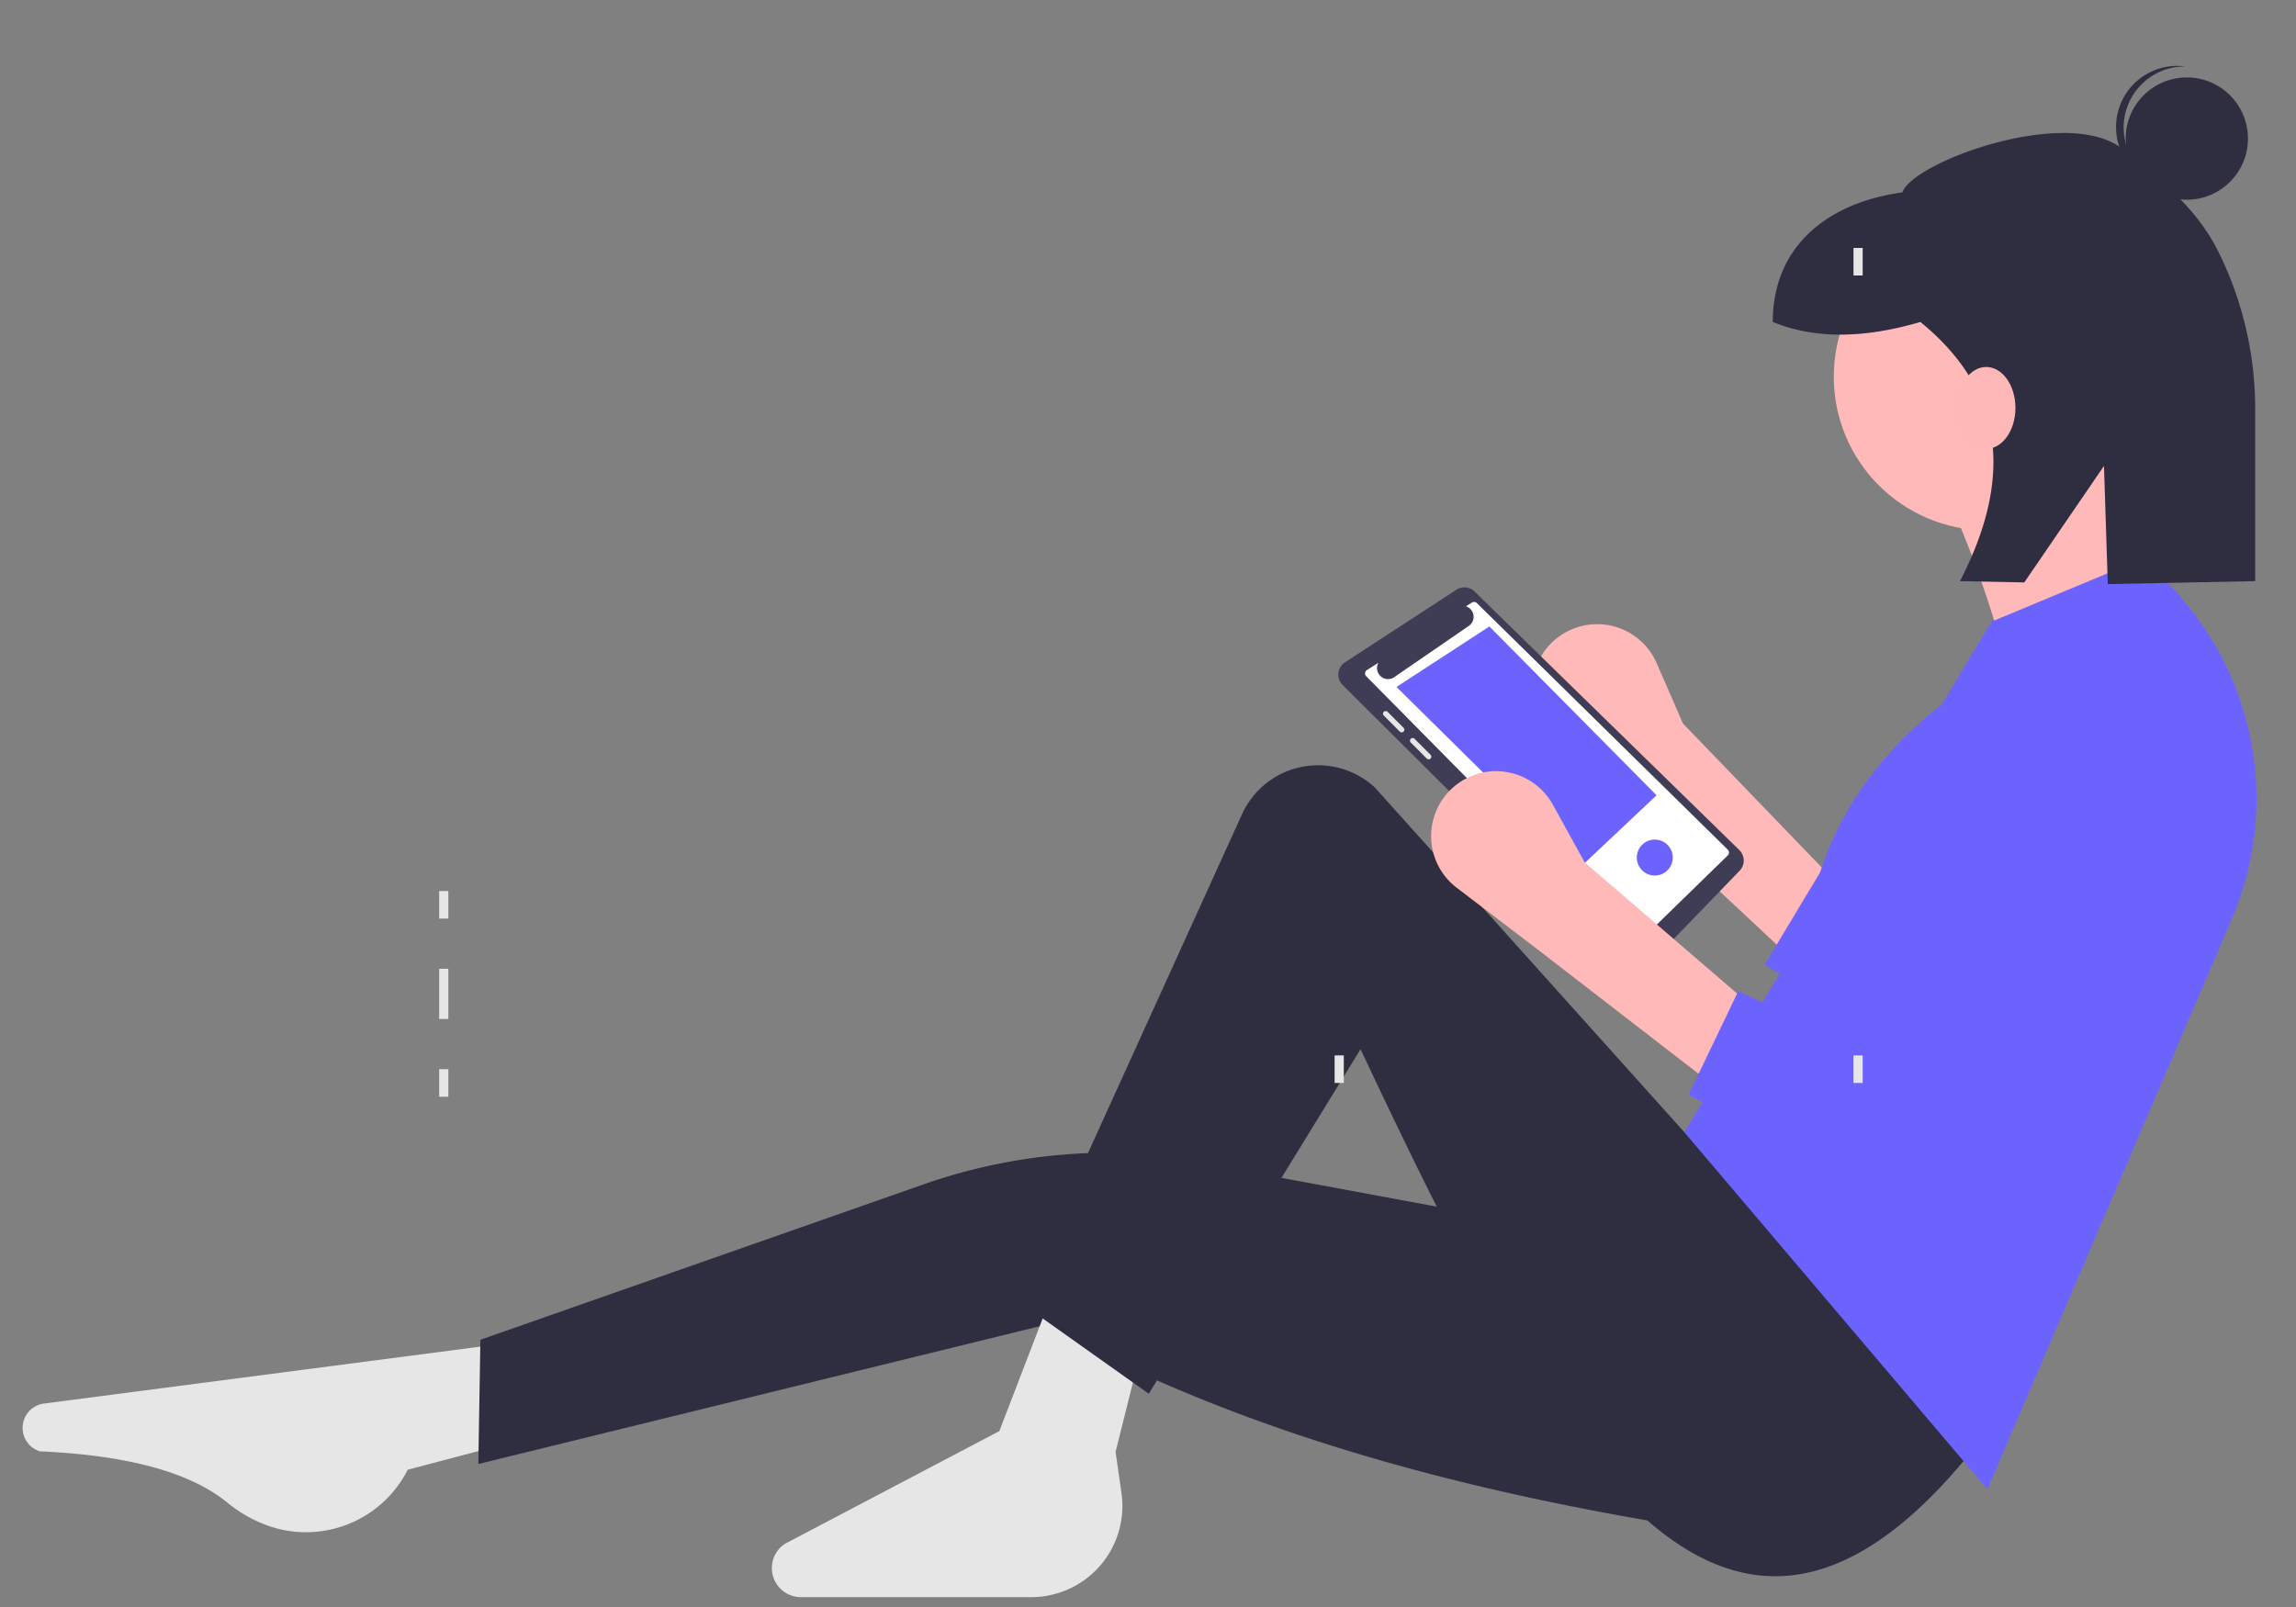 <svg width="500" height="350" xmlns="http://www.w3.org/2000/svg">

 <rect width="100%" height="100%" fill="#808080" stroke="none"/>

 <g>
  <title>background</title>
  <rect fill="none" id="canvas_background" height="352" width="502" y="-1" x="-1"/>
 </g>
 <g>
  <title>Layer 1</title>
  <path id="svg_1" fill="#ffb9b9" d="m392.398,210.853l-36.748,-34.306l-17.426,-16.073a14.138,14.138 0 0 1 2.694,-22.737l0,0a14.138,14.138 0 0 1 19.852,6.696l5.732,13.151l35.595,36.922l-9.699,16.346z"/>
  <path id="svg_2" fill="#6c63ff" d="m397.201,188.601l-12.904,21.495l52.387,32.135c46.184,-33.197 55.327,-44.001 44.011,-96.88l-9,-9l-43.517,70.581l-30.976,-18.33z"/>
  <path id="svg_3" fill="#3f3d56" d="m321.124,128.84a3.173,3.173 0 0 0 -3.971,-0.391l-24.259,15.801a3.191,3.191 0 0 0 -0.51,4.935l61.694,61.427a3.191,3.191 0 0 0 4.547,-0.044l20.218,-20.925a3.198,3.198 0 0 0 -0.065,-4.5l-57.653,-56.302z"/>
  <path id="svg_4" fill="#fff" d="m297.673,145.94l2.511,-1.601a2.392,2.392 0 0 0 3.443,3.141l16.246,-11.169a2.391,2.391 0 0 0 -0.632,-4.25l1.293,-0.825a0.87,0.87 0 0 1 1.087,0.122l54.654,53.71a0.87,0.87 0 0 1 -0.022,1.245l-19.849,19.34a0.87,0.87 0 0 1 -1.211,-0.017l-57.666,-58.346a0.87,0.87 0 0 1 0.146,-1.35z"/>
  <polygon id="svg_5" fill="#6c63ff" points="360.751,173.208 343.985,189.016 304.106,149.616 324.345,136.442 360.751,173.208 "/>
  <path id="svg_6" fill="#e6e6e6" d="m305.656,159.339a0.581,0.581 0 0 0 0,-0.821l-3.487,-3.487a0.594,0.594 0 0 0 -0.821,0a0.581,0.581 0 0 0 0,0.821l3.487,3.487a0.594,0.594 0 0 0 0.821,0z"/>
  <path id="svg_7" fill="#e6e6e6" d="m311.531,164.393l-3.487,-3.487a0.58,0.58 0 0 0 -0.821,0.821l3.487,3.487a0.58,0.58 0 1 0 0.821,-0.821z"/>
  <circle id="svg_8" fill="#6c63ff" r="3.917" cy="186.777" cx="360.364"/>
  <path id="svg_11" fill="#e6e6e6" d="m108.685,314.852l-19.896,5.253l0,0a24.825,24.825 0 0 1 -31.638,11.721l-0.435,-0.18a29.7,29.7 0 0 1 -7.302,-4.458c-8.357,-6.774 -22.279,-10.27 -40.742,-11.093a5.35,5.35 0 0 1 -3.738,-5.385l0,0a5.35,5.35 0 0 1 4.65,-5.023l99.553,-12.985l-0.452,22.15z"/>
  <path id="svg_12" fill="#2f2e41" d="m366.799,332.481c-52.051,-8.347 -99.47,-21.859 -139.228,-43.91l-123.406,30.287l0.452,-27.06l96.461,-33.833a122.587,122.587 0 0 1 50.754,-6.486l114.967,21.334l0,59.669z"/>
  <path id="svg_13" fill="#e6e6e6" d="m168.357,343.341l0,0a6.328,6.328 0 0 1 2.601,-7.117l46.668,-24.536l11.301,-29.382l19.438,12.205l-5.424,21.698l1.283,8.979a19.856,19.856 0 0 1 -19.656,22.664l-50.148,0a6.329,6.329 0 0 1 -6.062,-4.51z"/>
  <path id="svg_14" fill="#2f2e41" d="m429.632,315.756c-56.358,70.069 -95.135,-6.25 -133.351,-87.243l-46.108,75.038l-28.026,-19.89l48.327,-106.32a18.201,18.201 0 0 1 28.94,-5.819l67.385,75.071l12.657,-0.904l50.176,70.066z"/>
  <circle id="svg_15" fill="#ffb9b9" r="33.451" cy="82.052" cx="432.796"/>
  <path id="svg_16" fill="#ffb9b9" d="m475.288,141.721l-37.067,8.137a223.875,223.875 0 0 0 -15.369,-44.3l34.355,-12.657a237.741,237.741 0 0 0 18.081,48.82z"/>
  <path id="svg_17" fill="#6c63ff" d="m432.796,324.345l-65.998,-77.751l26.875,-44.67c2.829,-20.095 13.207,-35.889 29.178,-48.499l10.849,-18.033l32.547,-13.561l0,0a66.605,66.605 0 0 1 19.757,78.362l-53.207,124.151z"/>
  <path id="svg_18" fill="#ffb9b9" d="m375.84,238.458l-39.779,-30.739l-18.845,-14.382a14.138,14.138 0 0 1 0.568,-22.889l0,0a14.138,14.138 0 0 1 20.388,4.821l6.93,12.561l38.875,33.451l-8.137,17.177z"/>
  <path id="svg_19" fill="#6c63ff" d="m378.552,215.856l-10.849,22.602l55.149,27.122c42.896,-37.349 66.814,-73.165 50.628,-124.762l-20.794,5.424l-41.587,84.983l-32.547,-15.369z"/>
  <circle id="svg_20" fill="#2f2e41" r="13.318" cy="30.182" cx="476.223"/>
  <path id="svg_21" fill="#2f2e41" d="m462.499,26.922a13.308,13.308 0 0 1 13.312,-12.448c-0.275,-0.035 -0.548,-0.077 -0.828,-0.095a13.318,13.318 0 0 0 -1.709,26.582c0.28,0.018 0.556,0.011 0.833,0.011a13.308,13.308 0 0 1 -11.609,-14.05z"/>
  <path id="svg_22" fill="#2f2e41" d="m462.424,32.609c-11.878,-9.853 -45.947,2.67 -48.145,9.294c-16.062,2.189 -28.223,11.56 -28.223,28.223l0,0c9.55,3.912 20.41,3.43 32.151,0c18.715,15.252 19.998,34.425 8.616,56.447l14.003,0.28l17.357,-25.367l0.83,25.731l32.097,-0.644l0,-36.874a77.095,77.095 0 0 0 -8.232,-35.32c-5.002,-9.717 -12.764,-15.391 -20.454,-21.77z"/>
  <ellipse id="svg_23" fill="#ffb8b8" ry="8.916" rx="6.369" cy="88.842" cx="432.535"/>
  <rect id="svg_26" fill="#e6e6e6" height="6" width="2" y="194.059" x="95.637"/>
  <rect id="svg_27" fill="#e6e6e6" height="10.935" width="2" y="210.994" x="95.637"/>
  <rect id="svg_28" fill="#e6e6e6" height="6" width="2" y="232.864" x="95.637"/>
  <rect id="svg_31" fill="#e6e6e6" height="6" width="2" y="229.864" x="290.637"/>
  <rect id="svg_32" fill="#e6e6e6" height="6" width="2" y="54" x="403.637"/>
  <rect id="svg_34" fill="#e6e6e6" height="6" width="2" y="229.864" x="403.637"/>
  <path id="svg_36" stroke-dasharray="12" stroke-width="2" stroke-miterlimit="10" stroke="#fff" fill="none" d="m42,191.876"/>
 </g>
</svg>